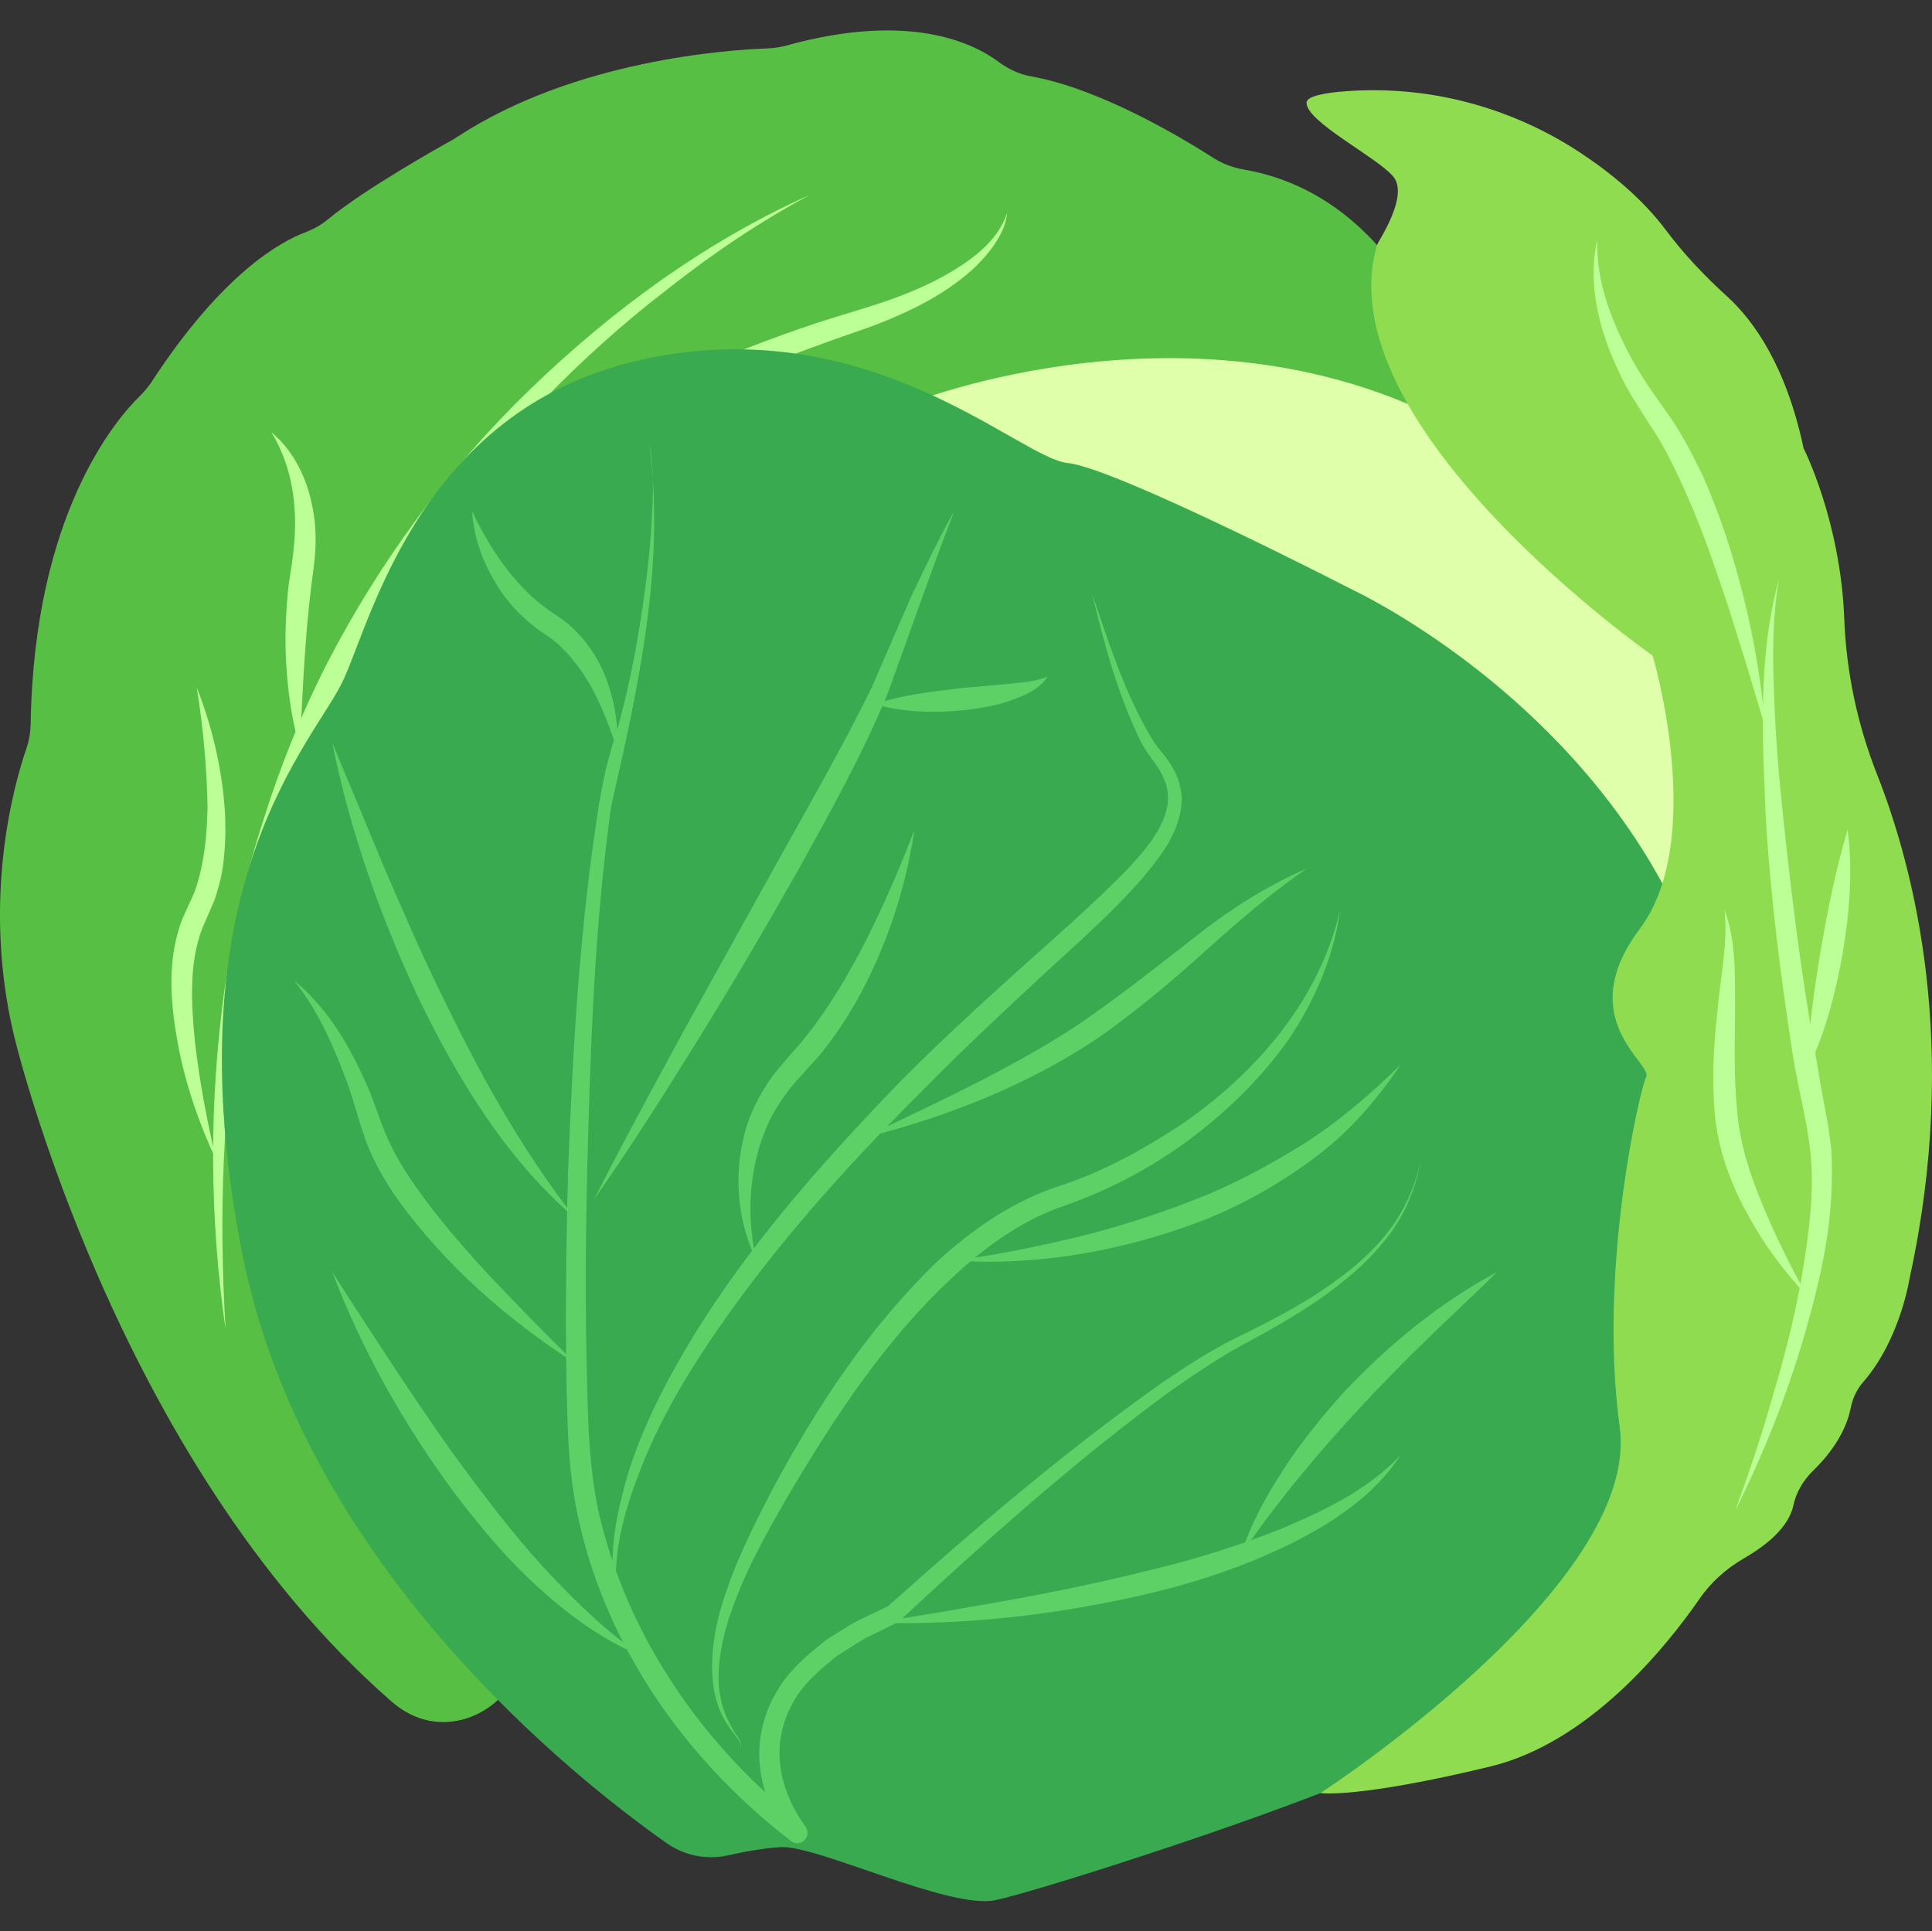 <?xml version="1.0" encoding="UTF-8" standalone="no"?>
<svg
   xmlns:dc="http://purl.org/dc/elements/1.1/"
   xmlns:cc="http://creativecommons.org/ns#"
   xmlns:rdf="http://www.w3.org/1999/02/22-rdf-syntax-ns#"
   xmlns:svg="http://www.w3.org/2000/svg"
   xmlns="http://www.w3.org/2000/svg"
   xmlns:sodipodi="http://sodipodi.sourceforge.net/DTD/sodipodi-0.dtd"
   xmlns:inkscape="http://www.inkscape.org/namespaces/inkscape"
   version="1.1"
   id="katman_1"
   x="0px"
   y="0px"
   viewBox="0 0 75.016 75"
   xml:space="preserve"
   sodipodi:docname="cabbage.svg"
   width="75.016"
   height="75"
   inkscape:version="1.0.1 (3bc2e813f5, 2020-09-07)"><rect x="0" y="0" width="75.016" height="75" fill="#333333" stroke="none"/><defs
   id="defs1881" /><sodipodi:namedview
   pagecolor="#ffffff"
   bordercolor="#666666"
   borderopacity="1"
   objecttolerance="10"
   gridtolerance="10"
   guidetolerance="10"
   inkscape:pageopacity="0"
   inkscape:pageshadow="2"
   inkscape:window-width="1718"
   inkscape:window-height="1368"
   id="namedview1879"
   showgrid="false"
   fit-margin-top="0"
   fit-margin-left="0"
   fit-margin-right="0"
   fit-margin-bottom="0"
   inkscape:zoom="2.216"
   inkscape:cx="-153.33952"
   inkscape:cy="85.879989"
   inkscape:window-x="1713"
   inkscape:window-y="0"
   inkscape:window-maximized="0"
   inkscape:current-layer="g1876" />
<style
   type="text/css"
   id="style2">
	.st0{fill:#F40303;}
	.st1{fill:#4E9B04;}
	.st2{opacity:0.1;}
	.st3{opacity:0.15;fill:#FFFFFF;}
	.st4{fill:none;}
	.st5{fill:#DF0000;}
	.st6{fill:#41A500;}
	.st7{opacity:0.1;fill:#231F20;}
	.st8{fill:#84C100;}
	.st9{fill:#F86107;}
	.st10{opacity:0.07;}
	.st11{opacity:0.2;fill:#FFFFFF;}
	.st12{fill:#E55107;}
	.st13{fill:#E61206;}
	.st14{fill:#0D5C00;}
	.st15{fill:#27AB3B;}
	.st16{fill:#09913C;}
	.st17{fill:#E6012C;}
	.st18{fill:#680756;}
	.st19{fill:#74990D;}
	.st20{fill:#B22483;}
	.st21{fill:#43BC48;}
	.st22{fill:#2EAF2E;}
	.st23{fill:#8D1E60;}
	.st24{fill:#753D24;}
	.st25{fill:#348801;}
	.st26{fill:#2C7005;}
	.st27{fill:#63AB16;}
	.st28{fill:#8EBA24;}
	.st29{fill:#3B7524;}
	.st30{fill:#B4D459;}
	.st31{opacity:0.2;fill:#B4D459;}
	.st32{fill:#FEB544;}
	.st33{opacity:0.1;fill:#CE863A;}
	.st34{fill:#CE863A;}
	.st35{fill:#57BF44;}
	.st36{fill:#BBFF96;}
	.st37{fill:#DFFFAA;}
	.st38{fill:#39AA50;}
	.st39{fill:#5DD166;}
	.st40{fill:#8FDC50;}
	.st41{fill:#29602E;}
	.st42{fill:#8CD13D;}
	.st43{fill:#24892E;}
	.st44{fill:#15441A;}
	.st45{fill:#699E25;}
	.st46{fill:#4A8912;}
	.st47{fill:#FCD30B;}
	.st48{fill:#FFE36C;}
	.st49{fill:#FCD30B;stroke:#ED5100;stroke-width:0.08;stroke-miterlimit:10;}
	.st50{fill:#FCD30B;stroke:#ED5100;stroke-width:0.075;stroke-miterlimit:10;}
	.st51{fill:#FCD30B;stroke:#ED5100;stroke-width:0.071;stroke-miterlimit:10;}
	.st52{fill:#FCD30B;stroke:#ED5100;stroke-width:0.059;stroke-miterlimit:10;}
	.st53{fill:#FCD30B;stroke:#ED5100;stroke-width:0.053;stroke-miterlimit:10;}
	.st54{fill:#FCD30B;stroke:#ED5100;stroke-width:0.047;stroke-miterlimit:10;}
	.st55{fill:#FCD30B;stroke:#ED5100;stroke-width:0.045;stroke-miterlimit:10;}
	.st56{fill:#FCD30B;stroke:#ED5100;stroke-width:0.061;stroke-miterlimit:10;}
	.st57{fill:#FCD30B;stroke:#ED5100;stroke-width:0.057;stroke-miterlimit:10;}
	.st58{fill:#FCD30B;stroke:#ED5100;stroke-width:0.048;stroke-miterlimit:10;}
	.st59{fill:#FCD30B;stroke:#ED5100;stroke-width:0.04;stroke-miterlimit:10;}
	.st60{fill:#FCD30B;stroke:#ED5100;stroke-width:0.036;stroke-miterlimit:10;}
	.st61{fill:#FCD30B;stroke:#ED5100;stroke-width:0.033;stroke-miterlimit:10;}
	.st62{fill:#FCD30B;stroke:#ED5100;stroke-width:0.079;stroke-miterlimit:10;}
	.st63{fill:#FCD30B;stroke:#ED5100;stroke-width:0.077;stroke-miterlimit:10;}
	.st64{fill:#FCD30B;stroke:#ED5100;stroke-width:0.079;stroke-miterlimit:10;}
	.st65{fill:#FCD30B;stroke:#ED5100;stroke-width:0.079;stroke-miterlimit:10;}
	.st66{fill:#FCD30B;stroke:#ED5100;stroke-width:0.08;stroke-miterlimit:10;}
	.st67{fill:#FCD30B;stroke:#ED5100;stroke-width:0.064;stroke-miterlimit:10;}
	.st68{fill:#FCD30B;stroke:#ED5100;stroke-width:0.053;stroke-miterlimit:10;}
	.st69{fill:#FCD30B;stroke:#ED5100;stroke-width:0.05;stroke-miterlimit:10;}
	.st70{fill:#FCD30B;stroke:#ED5100;stroke-width:0.033;stroke-miterlimit:10;}
	.st71{fill:#FCD30B;stroke:#ED5100;stroke-width:0.039;stroke-miterlimit:10;}
	.st72{fill:#FCD30B;stroke:#ED5100;stroke-width:0.023;stroke-miterlimit:10;}
	.st73{fill:#FCD30B;stroke:#ED5100;stroke-width:0.036;stroke-miterlimit:10;}
	.st74{fill:#FCD30B;stroke:#ED5100;stroke-width:0.025;stroke-miterlimit:10;}
	.st75{fill:#FCD30B;stroke:#ED5100;stroke-width:0.08;stroke-miterlimit:10;}
	.st76{fill:#FCD30B;stroke:#ED5100;stroke-width:0.068;stroke-miterlimit:10;}
	.st77{fill:#FCD30B;stroke:#ED5100;stroke-width:0.054;stroke-miterlimit:10;}
	.st78{fill:#FCD30B;stroke:#ED5100;stroke-width:0.047;stroke-miterlimit:10;}
	.st79{fill:#FCD30B;stroke:#ED5100;stroke-width:0.035;stroke-miterlimit:10;}
	.st80{fill:#489B0B;}
	.st81{fill:#72B236;}
	.st82{fill:#62A428;}
	.st83{fill:#528E2A;}
	.st84{fill:#92BC4C;}
	.st85{fill:#569B30;}
	.st86{fill:#E2C3A4;stroke:#A97D60;stroke-width:0.274;stroke-miterlimit:10;}
	.st87{fill:#EFE3D3;stroke:#A97D60;stroke-width:0.365;stroke-linecap:round;stroke-linejoin:round;stroke-miterlimit:10;}
	.st88{fill:#9D6B50;}
	.st89{fill:#E2C19E;}
	.st90{fill:#A16038;}
	.st91{fill:#DFC298;}
	.st92{fill:#EEE4BF;}
	.st93{fill:#D3B689;}
	.st94{fill:#689D34;}
	.st95{fill:#A5BC81;}
	.st96{fill:#DED6A8;}
	.st97{fill:#F4EDDA;}
	.st98{fill:#FF7900;stroke:#DB4900;stroke-width:0.505;stroke-linecap:round;stroke-linejoin:round;stroke-miterlimit:10;}
	.st99{fill:none;stroke:#DB4900;stroke-width:0.505;stroke-linecap:round;stroke-linejoin:round;stroke-miterlimit:10;}
	.st100{fill:#2E4819;}
	.st101{fill:#85BB19;}
	.st102{fill:#B2DC55;stroke:#A2C63C;stroke-width:0.258;stroke-miterlimit:10;}
	.st103{fill:#86CE2C;}
	.st104{fill:#86CE2C;stroke:#72AA1A;stroke-width:0.188;stroke-linecap:round;stroke-linejoin:round;stroke-miterlimit:10;}
	.st105{opacity:0.6;fill:#DDE68D;}
	.st106{opacity:0.6;}
	.st107{fill:#DDE68D;}
	.st108{fill:#86CE2C;stroke:#72AA1A;stroke-width:0.208;stroke-linecap:round;stroke-linejoin:round;stroke-miterlimit:10;}
</style>
<g
   id="g1876"
   transform="translate(-403.34,-114.12)">
	
	
	
	
	
	
	
	
	
	
	<g
   id="g570">
		<g
   id="g566">
			<g
   id="g548">
				<g
   id="g482">
					<path
   class="st35"
   d="m 459.24,127.49 c -1.3,-2.93 -3.61,-6.1 -7.62,-6.79 -0.41,-0.07 -0.81,-0.22 -1.17,-0.45 -1.25,-0.8 -4.39,-2.68 -7.05,-3.16 -0.47,-0.08 -0.9,-0.28 -1.29,-0.57 -0.99,-0.74 -3.49,-1.95 -8.24,-0.63 -0.23,0.06 -0.47,0.1 -0.72,0.11 -1.51,0.05 -7.49,0.45 -12.03,3.42 -0.06,0.04 -0.13,0.08 -0.19,0.12 -0.56,0.31 -3.43,1.92 -4.86,3.1 -0.26,0.22 -0.56,0.38 -0.87,0.5 -0.94,0.35 -3.22,1.58 -5.98,5.82 -0.13,0.19 -0.28,0.37 -0.44,0.53 -0.91,0.88 -4.12,4.57 -4.25,12.75 -0.01,0.33 -0.06,0.65 -0.17,0.96 -0.47,1.37 -1.73,5.81 -0.49,11.08 0,0 3.88,16.51 14.68,25.92 2.71,2.37 6.59,-1.05 4.61,-4.05 -3.17,-4.8 -6.09,-10.57 -6.18,-15.59 -0.19,-11.05 -5.24,-12.36 -0.75,-17.6 4.49,-5.24 1.5,-11.24 10.86,-12.17 8.63,-0.86 20.91,-0.29 22.79,-0.2 0.16,0.01 0.32,0.03 0.48,0.06 l 5.41,1.14 c 2.49,0.52 4.5,-1.99 3.47,-4.3 z"
   id="path464" />
					<g
   id="g468">
						<path
   class="st36"
   d="m 434.8,121.68 c -1.94,1.04 -3.77,2.27 -5.49,3.63 -1.74,1.33 -3.37,2.8 -4.89,4.37 -3.04,3.13 -5.66,6.68 -7.6,10.59 -2.03,3.86 -3.34,8.07 -4.1,12.37 -0.74,4.31 -0.89,8.72 -0.62,13.11 -0.63,-4.36 -0.65,-8.82 -0.04,-13.22 0.31,-2.2 0.8,-4.37 1.48,-6.48 0.66,-2.12 1.49,-4.19 2.5,-6.17 2.04,-3.95 4.71,-7.58 7.9,-10.66 3.2,-3.09 6.83,-5.74 10.86,-7.54 z"
   id="path466" />
					</g>
					<g
   id="g472">
						<path
   class="st36"
   d="m 410.98,140.82 c 0.58,1.47 0.95,3.02 1.08,4.62 0.06,0.8 0.04,1.61 -0.08,2.42 -0.06,0.41 -0.18,0.81 -0.31,1.21 l -0.47,1.09 c -0.52,1.32 -0.44,2.91 -0.29,4.42 0.18,1.53 0.46,3.06 0.83,4.59 -0.68,-1.42 -1.19,-2.93 -1.49,-4.49 -0.28,-1.56 -0.45,-3.22 0.16,-4.85 l 0.48,-1.06 c 0.12,-0.34 0.22,-0.69 0.29,-1.06 0.15,-0.73 0.2,-1.49 0.22,-2.25 -0.03,-1.53 -0.17,-3.09 -0.42,-4.64 z"
   id="path470" />
					</g>
					<g
   id="g476">
						<path
   class="st36"
   d="m 421.62,132.78 c 3.43,-1.99 7.02,-3.67 10.7,-5.13 0.92,-0.36 1.86,-0.7 2.8,-1.01 0.96,-0.31 1.9,-0.57 2.81,-0.89 0.91,-0.33 1.8,-0.72 2.61,-1.24 0.8,-0.51 1.59,-1.17 1.9,-2.11 -0.04,0.5 -0.3,0.96 -0.6,1.37 -0.3,0.4 -0.66,0.77 -1.06,1.09 -0.79,0.64 -1.68,1.13 -2.61,1.53 -0.92,0.42 -1.88,0.7 -2.79,1.04 -0.92,0.33 -1.84,0.68 -2.75,1.04 -3.66,1.41 -7.29,2.94 -11.01,4.31 z"
   id="path474" />
					</g>
					<g
   id="g480">
						<path
   class="st36"
   d="m 413.88,130.91 c 0.83,0.68 1.35,1.72 1.57,2.79 0.12,0.54 0.16,1.09 0.14,1.64 -0.02,0.56 -0.11,1.1 -0.17,1.59 -0.25,2.04 -0.33,4.11 -0.44,6.22 -0.3,-1.02 -0.45,-2.08 -0.52,-3.14 -0.07,-1.06 -0.03,-2.13 0.09,-3.19 0.17,-1.08 0.31,-2 0.22,-3.02 -0.07,-0.99 -0.34,-1.98 -0.89,-2.89 z"
   id="path478" />
					</g>
				</g>
				<path
   class="st37"
   d="m 438.83,129.73 c 0,0 12.63,-5 22.92,2.14 10.3,7.14 9,17.62 7.96,20.12 -1.04,2.49 -30.88,-22.26 -30.88,-22.26 z"
   id="path484" />
				<g
   id="g516">
					<path
   class="st38"
   d="m 429.22,185.69 c 0.69,0.49 1.55,0.66 2.38,0.48 0.62,-0.14 1.39,-0.28 2.05,-0.32 1.4,-0.09 6.55,2.43 8.33,2.06 1.78,-0.37 11.72,-3.58 14.9,-5.12 3.18,-1.54 13.01,-7.15 13.66,-22.88 0.65,-15.73 -14.61,-22.85 -14.61,-22.85 0,0 -9.27,-4.78 -11.14,-4.96 -1.87,-0.19 -7.58,-5.87 -16.32,-4.06 -8.74,1.81 -10.67,10.05 -11.8,12.49 -1.12,2.43 -6.8,7.88 -3.9,22.38 2.41,12.01 12.92,20.3 16.45,22.78 z"
   id="path486" />
					<g
   id="g490">
						<path
   class="st39"
   d="m 458.5,159.19 c -0.19,1.13 -0.66,2.22 -1.4,3.11 -0.72,0.91 -1.63,1.64 -2.57,2.3 -0.95,0.65 -1.95,1.22 -2.97,1.76 -0.99,0.54 -1.93,1.19 -2.86,1.84 -3.67,2.7 -7.09,5.76 -10.43,8.86 -0.03,0.02 -0.05,0.04 -0.08,0.06 l -0.02,0.01 -1.2,0.59 c -0.39,0.22 -0.75,0.47 -1.13,0.7 -0.67,0.55 -1.36,1.12 -1.74,1.88 -0.41,0.74 -0.57,1.58 -0.46,2.41 0.1,0.82 0.48,1.66 0.96,2.32 l 0.02,0.03 c 0.13,0.18 0.09,0.43 -0.09,0.56 -0.15,0.11 -0.34,0.1 -0.48,-0.01 -3.84,-2.96 -6.83,-7.04 -8.07,-11.76 -0.31,-1.17 -0.49,-2.38 -0.56,-3.59 -0.07,-1.2 -0.08,-2.38 -0.1,-3.57 -0.02,-2.38 0.01,-4.76 0.08,-7.13 0.18,-4.75 0.45,-9.5 1.2,-14.21 0.1,-0.59 0.21,-1.18 0.37,-1.76 0.15,-0.6 0.35,-1.13 0.49,-1.71 0.3,-1.14 0.53,-2.3 0.72,-3.47 0.19,-1.17 0.34,-2.34 0.43,-3.52 0.07,-1.18 0.17,-2.37 -0.06,-3.54 0.64,4.71 -0.44,9.53 -1.48,14.08 -0.65,4.67 -0.81,9.43 -0.93,14.16 -0.06,2.37 -0.07,4.73 -0.03,7.1 0.06,2.37 0.04,4.73 0.68,6.96 1.22,4.47 4.09,8.48 7.73,11.31 l -0.55,0.58 c -0.59,-0.82 -0.98,-1.72 -1.11,-2.72 -0.13,-0.99 0.08,-2.03 0.57,-2.89 0.47,-0.89 1.23,-1.52 1.98,-2.12 0.4,-0.25 0.8,-0.52 1.21,-0.74 l 1.27,-0.61 -0.11,0.07 c 3.42,-3.06 6.91,-6.05 10.66,-8.7 0.95,-0.65 1.92,-1.28 2.96,-1.79 1.03,-0.5 2.04,-1.02 3,-1.63 0.95,-0.62 1.87,-1.31 2.61,-2.18 0.75,-0.86 1.26,-1.92 1.49,-3.04 z"
   id="path488" />
					</g>
					<g
   id="g494">
						<path
   class="st39"
   d="m 432.08,182.04 c 0.1,-0.22 -0.11,-0.41 -0.23,-0.58 -0.14,-0.18 -0.27,-0.37 -0.38,-0.56 -0.23,-0.4 -0.36,-0.85 -0.43,-1.3 -0.12,-0.92 -0.01,-1.84 0.21,-2.73 0.47,-1.77 1.3,-3.41 2.13,-5 1.71,-3.18 3.73,-6.24 6.38,-8.79 1.35,-1.23 2.91,-2.32 4.7,-2.9 1.67,-0.54 3.23,-1.4 4.7,-2.36 2.9,-1.98 5.39,-4.81 6.21,-8.35 -0.23,1.79 -0.98,3.5 -1.99,5.01 -1.05,1.49 -2.38,2.78 -3.84,3.88 -1.47,1.09 -3.1,1.96 -4.84,2.57 -1.64,0.55 -3.08,1.58 -4.36,2.78 -2.59,2.4 -4.58,5.41 -6.39,8.48 -0.9,1.55 -1.77,3.11 -2.31,4.79 -0.27,0.84 -0.44,1.71 -0.39,2.59 0.04,0.43 0.13,0.87 0.32,1.27 0.09,0.2 0.2,0.4 0.32,0.59 0.11,0.17 0.31,0.39 0.19,0.61 z"
   id="path492" />
					</g>
					<g
   id="g498">
						<path
   class="st39"
   d="m 426.41,160.69 c 1.14,-2.25 2.35,-4.46 3.55,-6.67 l 3.66,-6.6 c 1.22,-2.19 2.48,-4.38 3.57,-6.61 l 1.5,-3.46 c 0.54,-1.14 1.08,-2.28 1.7,-3.38 -0.91,2.36 -1.72,4.71 -2.59,7.1 -0.98,2.36 -2.21,4.56 -3.43,6.77 -1.24,2.19 -2.51,4.37 -3.84,6.51 -1.32,2.14 -2.67,4.27 -4.12,6.34 z"
   id="path496" />
					</g>
					<g
   id="g502">
						<path
   class="st39"
   d="m 416.24,142.96 2.01,4.83 c 0.69,1.59 1.37,3.19 2.13,4.74 1.5,3.12 3.14,6.16 5.31,8.91 -2.68,-2.29 -4.56,-5.39 -6.09,-8.54 -1.49,-3.18 -2.67,-6.5 -3.36,-9.94 z"
   id="path500" />
					</g>
					<g
   id="g506">
						<path
   class="st39"
   d="m 421.67,133.97 c 0.4,0.85 0.87,1.64 1.42,2.34 0.56,0.71 1.17,1.28 1.94,1.76 0.85,0.58 1.46,1.43 1.82,2.33 0.35,0.91 0.52,1.87 0.44,2.81 -0.28,-0.9 -0.62,-1.75 -1.05,-2.52 -0.45,-0.76 -0.99,-1.44 -1.69,-1.91 -0.8,-0.51 -1.54,-1.26 -2.01,-2.1 -0.5,-0.83 -0.81,-1.76 -0.87,-2.71 z"
   id="path504" />
					</g>
					<g
   id="g510">
						<path
   class="st39"
   d="m 445.76,137.22 c 0.64,1.89 1.26,3.82 2.26,5.51 0.13,0.21 0.26,0.4 0.41,0.58 0.17,0.2 0.33,0.42 0.46,0.65 0.27,0.47 0.4,1.06 0.3,1.61 -0.2,1.12 -0.9,1.94 -1.55,2.72 -1.35,1.53 -2.89,2.82 -4.34,4.19 -1.47,1.36 -2.91,2.73 -4.31,4.16 -2.82,2.81 -5.49,5.8 -7.75,9.06 -1.13,1.63 -2.16,3.34 -2.91,5.18 -0.73,1.81 -1.36,3.81 -0.94,5.78 -0.33,-0.95 -0.31,-2 -0.19,-2.99 0.15,-1 0.4,-1.99 0.73,-2.94 0.68,-1.91 1.67,-3.69 2.75,-5.39 2.19,-3.4 4.9,-6.41 7.69,-9.3 1.42,-1.42 2.9,-2.79 4.39,-4.13 1.49,-1.34 3.01,-2.65 4.38,-4.06 0.66,-0.71 1.32,-1.48 1.51,-2.36 0.1,-0.44 0.02,-0.88 -0.19,-1.29 -0.1,-0.21 -0.24,-0.4 -0.38,-0.59 -0.16,-0.22 -0.31,-0.43 -0.43,-0.66 -0.9,-1.84 -1.43,-3.78 -1.89,-5.73 z"
   id="path508" />
					</g>
					<g
   id="g514">
						<path
   class="st39"
   d="m 437.28,141.46 c 1.14,-0.36 2.28,-0.49 3.4,-0.62 l 1.68,-0.15 c 0.56,-0.07 1.11,-0.07 1.66,-0.3 -0.34,0.53 -0.97,0.77 -1.52,0.96 -0.57,0.19 -1.15,0.28 -1.73,0.35 -1.17,0.11 -2.34,0.09 -3.49,-0.24 z"
   id="path512" />
					</g>
				</g>
				<path
   class="st40"
   d="m 456.81,123.63 c 0.04,-0.14 1.25,-1.9 0.63,-2.65 -0.62,-0.75 -3.37,-2.12 -3.37,-2.87 0,-0.25 0.68,-0.39 1.57,-0.45 3.19,-0.23 6.36,0.62 9.03,2.37 1.23,0.81 2.45,1.82 3.35,3.02 0.7,0.94 1.52,1.8 2.39,2.59 1.01,0.92 2.28,2.67 2.96,5.89 0,0 1.44,2.82 1.58,6.64 0.08,2.05 0.51,4.08 1.26,5.99 1.46,3.69 3.24,10.61 1.28,19.58 0,0 -0.36,2.39 -1.8,4.04 -0.25,0.29 -0.42,0.64 -0.49,1.02 -0.11,0.55 -0.45,1.45 -1.46,2.43 -0.38,0.37 -0.66,0.84 -0.77,1.36 -0.11,0.51 -0.54,1.25 -1.91,2.04 -0.69,0.4 -1.29,0.93 -1.74,1.59 -1.28,1.85 -4.27,5.57 -8.12,6.5 -5.18,1.25 -6.59,1.03 -6.59,1.03 0,0 12.46,-8.09 11.62,-14.21 -0.84,-6.12 0.78,-13.11 1.03,-13.61 0.25,-0.5 -2.87,-2.25 -0.25,-5.74 2.62,-3.5 0.5,-10.61 0.5,-10.61 0,0 -12.76,-8.93 -10.7,-15.95 z"
   id="path518" />
				<g
   id="g522">
					<path
   class="st39"
   d="m 437.28,177.14 c 1.81,-0.28 3.61,-0.59 5.4,-0.91 1.79,-0.33 3.57,-0.7 5.32,-1.14 1.76,-0.42 3.49,-0.96 5.15,-1.63 1.65,-0.7 3.3,-1.49 4.57,-2.83 -1.01,1.56 -2.64,2.63 -4.29,3.45 -1.67,0.82 -3.43,1.42 -5.22,1.86 -3.59,0.86 -7.26,1.3 -10.93,1.2 z"
   id="path520" />
				</g>
				<g
   id="g526">
					<path
   class="st39"
   d="m 440.4,163.07 c 1.62,-0.21 3.2,-0.54 4.77,-0.91 1.56,-0.39 3.09,-0.87 4.57,-1.46 1.49,-0.57 2.9,-1.34 4.25,-2.18 1.35,-0.86 2.56,-1.91 3.73,-3.05 -0.91,1.35 -2,2.62 -3.34,3.61 -1.32,0.99 -2.78,1.82 -4.32,2.43 -3.08,1.18 -6.4,1.78 -9.66,1.56 z"
   id="path524" />
				</g>
				<g
   id="g530">
					<path
   class="st39"
   d="m 451.52,174.5 c 0.38,-1.2 1,-2.32 1.69,-3.37 0.69,-1.06 1.49,-2.04 2.33,-2.97 1.73,-1.83 3.7,-3.45 5.92,-4.64 -0.89,0.89 -1.81,1.72 -2.69,2.59 -0.89,0.86 -1.75,1.74 -2.59,2.64 -1.67,1.8 -3.25,3.68 -4.66,5.75 z"
   id="path528" />
				</g>
				<g
   id="g534">
					<path
   class="st39"
   d="m 416.24,163.51 c 0.87,1.38 1.77,2.73 2.65,4.08 0.9,1.34 1.8,2.68 2.77,3.96 0.96,1.29 1.95,2.55 3.05,3.72 1.1,1.16 2.25,2.28 3.61,3.19 -1.52,-0.61 -2.88,-1.6 -4.09,-2.71 -1.23,-1.11 -2.28,-2.38 -3.27,-3.69 -1.94,-2.63 -3.56,-5.49 -4.72,-8.55 z"
   id="path532" />
				</g>
				<g
   id="g538">
					<path
   class="st39"
   d="m 436.78,158.32 c 1.55,-0.7 3.07,-1.44 4.58,-2.2 1.49,-0.78 2.97,-1.58 4.32,-2.54 1.37,-0.96 2.69,-2.01 4.03,-3.05 1.33,-1.06 2.8,-2 4.36,-2.68 -1.4,0.98 -2.67,2.06 -3.93,3.2 -1.26,1.14 -2.57,2.24 -3.97,3.24 -1.42,0.99 -2.96,1.78 -4.53,2.45 -1.57,0.65 -3.2,1.19 -4.86,1.58 z"
   id="path536" />
				</g>
				<g
   id="g542">
					<path
   class="st39"
   d="m 432.71,163.07 c -0.67,-1.4 -0.88,-3.05 -0.53,-4.63 0.16,-0.79 0.5,-1.55 0.95,-2.23 0.21,-0.35 0.49,-0.65 0.75,-0.96 0.25,-0.3 0.5,-0.55 0.73,-0.85 0.93,-1.16 1.7,-2.47 2.39,-3.83 0.68,-1.36 1.29,-2.77 1.84,-4.21 -0.22,1.53 -0.63,3.05 -1.22,4.49 -0.58,1.45 -1.34,2.84 -2.33,4.09 -0.24,0.31 -0.54,0.6 -0.79,0.89 -0.24,0.27 -0.49,0.54 -0.69,0.84 -0.44,0.58 -0.75,1.24 -0.97,1.94 -0.43,1.39 -0.48,2.95 -0.13,4.46 z"
   id="path540" />
				</g>
				<g
   id="g546">
					<path
   class="st39"
   d="m 425.69,167.07 c -2.64,-1.7 -5.05,-3.8 -6.93,-6.4 -0.45,-0.66 -0.87,-1.36 -1.17,-2.13 -0.3,-0.81 -0.46,-1.49 -0.72,-2.24 -0.53,-1.44 -1.13,-2.88 -2.11,-4.1 1.23,1 2.09,2.41 2.73,3.85 0.34,0.7 0.57,1.53 0.86,2.18 0.29,0.68 0.68,1.33 1.12,1.95 0.87,1.25 1.89,2.41 2.94,3.55 1.07,1.12 2.16,2.24 3.28,3.34 z"
   id="path544" />
				</g>
			</g>
			<g
   id="g552">
				<path
   class="st36"
   d="m 470.72,172.78 c 0.52,-1.45 1.02,-2.9 1.43,-4.37 0.44,-1.46 0.82,-2.94 1.1,-4.44 0.26,-1.49 0.49,-3 0.43,-4.48 -0.05,-1.44 -0.51,-2.96 -0.74,-4.48 -0.47,-3.05 -0.86,-6.1 -1.04,-9.18 -0.13,-3.06 -0.31,-6.21 0.51,-9.2 -0.26,1.51 -0.25,3.05 -0.18,4.57 0.05,1.53 0.18,3.05 0.34,4.57 0.32,3.04 0.69,6.08 1.23,9.09 0.12,0.75 0.25,1.51 0.39,2.25 0.07,0.37 0.15,0.75 0.19,1.15 0.07,0.4 0.09,0.8 0.09,1.19 0.02,1.58 -0.2,3.14 -0.57,4.64 -0.72,3.04 -1.81,5.93 -3.18,8.69 z"
   id="path550" />
			</g>
			<g
   id="g556">
				<path
   class="st36"
   d="m 473.5,164.43 c -0.92,-0.96 -1.71,-2.04 -2.34,-3.22 -0.64,-1.17 -1.12,-2.49 -1.24,-3.86 -0.12,-1.35 -0.04,-2.69 0.11,-4 0.11,-1.31 0.41,-2.59 0.27,-3.9 0.47,1.26 0.4,2.65 0.41,3.94 -0.01,1.31 -0.05,2.61 0.08,3.87 0.1,1.25 0.49,2.46 0.99,3.65 0.49,1.19 1.07,2.37 1.72,3.52 z"
   id="path554" />
			</g>
			<g
   id="g560">
				<path
   class="st36"
   d="m 473.5,155.71 c 0.05,-1.62 0.29,-3.17 0.54,-4.73 0.28,-1.55 0.57,-3.09 1.04,-4.64 0.21,1.61 0.07,3.22 -0.19,4.79 -0.28,1.57 -0.68,3.12 -1.39,4.58 z"
   id="path558" />
			</g>
			<g
   id="g564">
				<path
   class="st36"
   d="m 471.89,142.42 c -0.47,-1.63 -0.97,-3.25 -1.48,-4.85 -0.53,-1.59 -1.08,-3.18 -1.78,-4.69 -0.35,-0.75 -0.71,-1.5 -1.17,-2.17 -0.44,-0.7 -0.95,-1.44 -1.3,-2.23 -0.73,-1.55 -1.19,-3.35 -0.8,-5.03 -0.05,1.71 0.62,3.29 1.4,4.72 0.41,0.73 0.88,1.37 1.38,2.08 0.51,0.72 0.9,1.5 1.28,2.27 0.71,1.57 1.23,3.21 1.64,4.87 0.41,1.65 0.68,3.33 0.83,5.03 z"
   id="path562" />
			</g>
		</g>
		<rect
   x="403.35"
   y="114.12"
   class="st4"
   width="75"
   height="75"
   id="rect568" />
	</g>
	
	
	
	
	
	
	
	
	
</g>
</svg>
